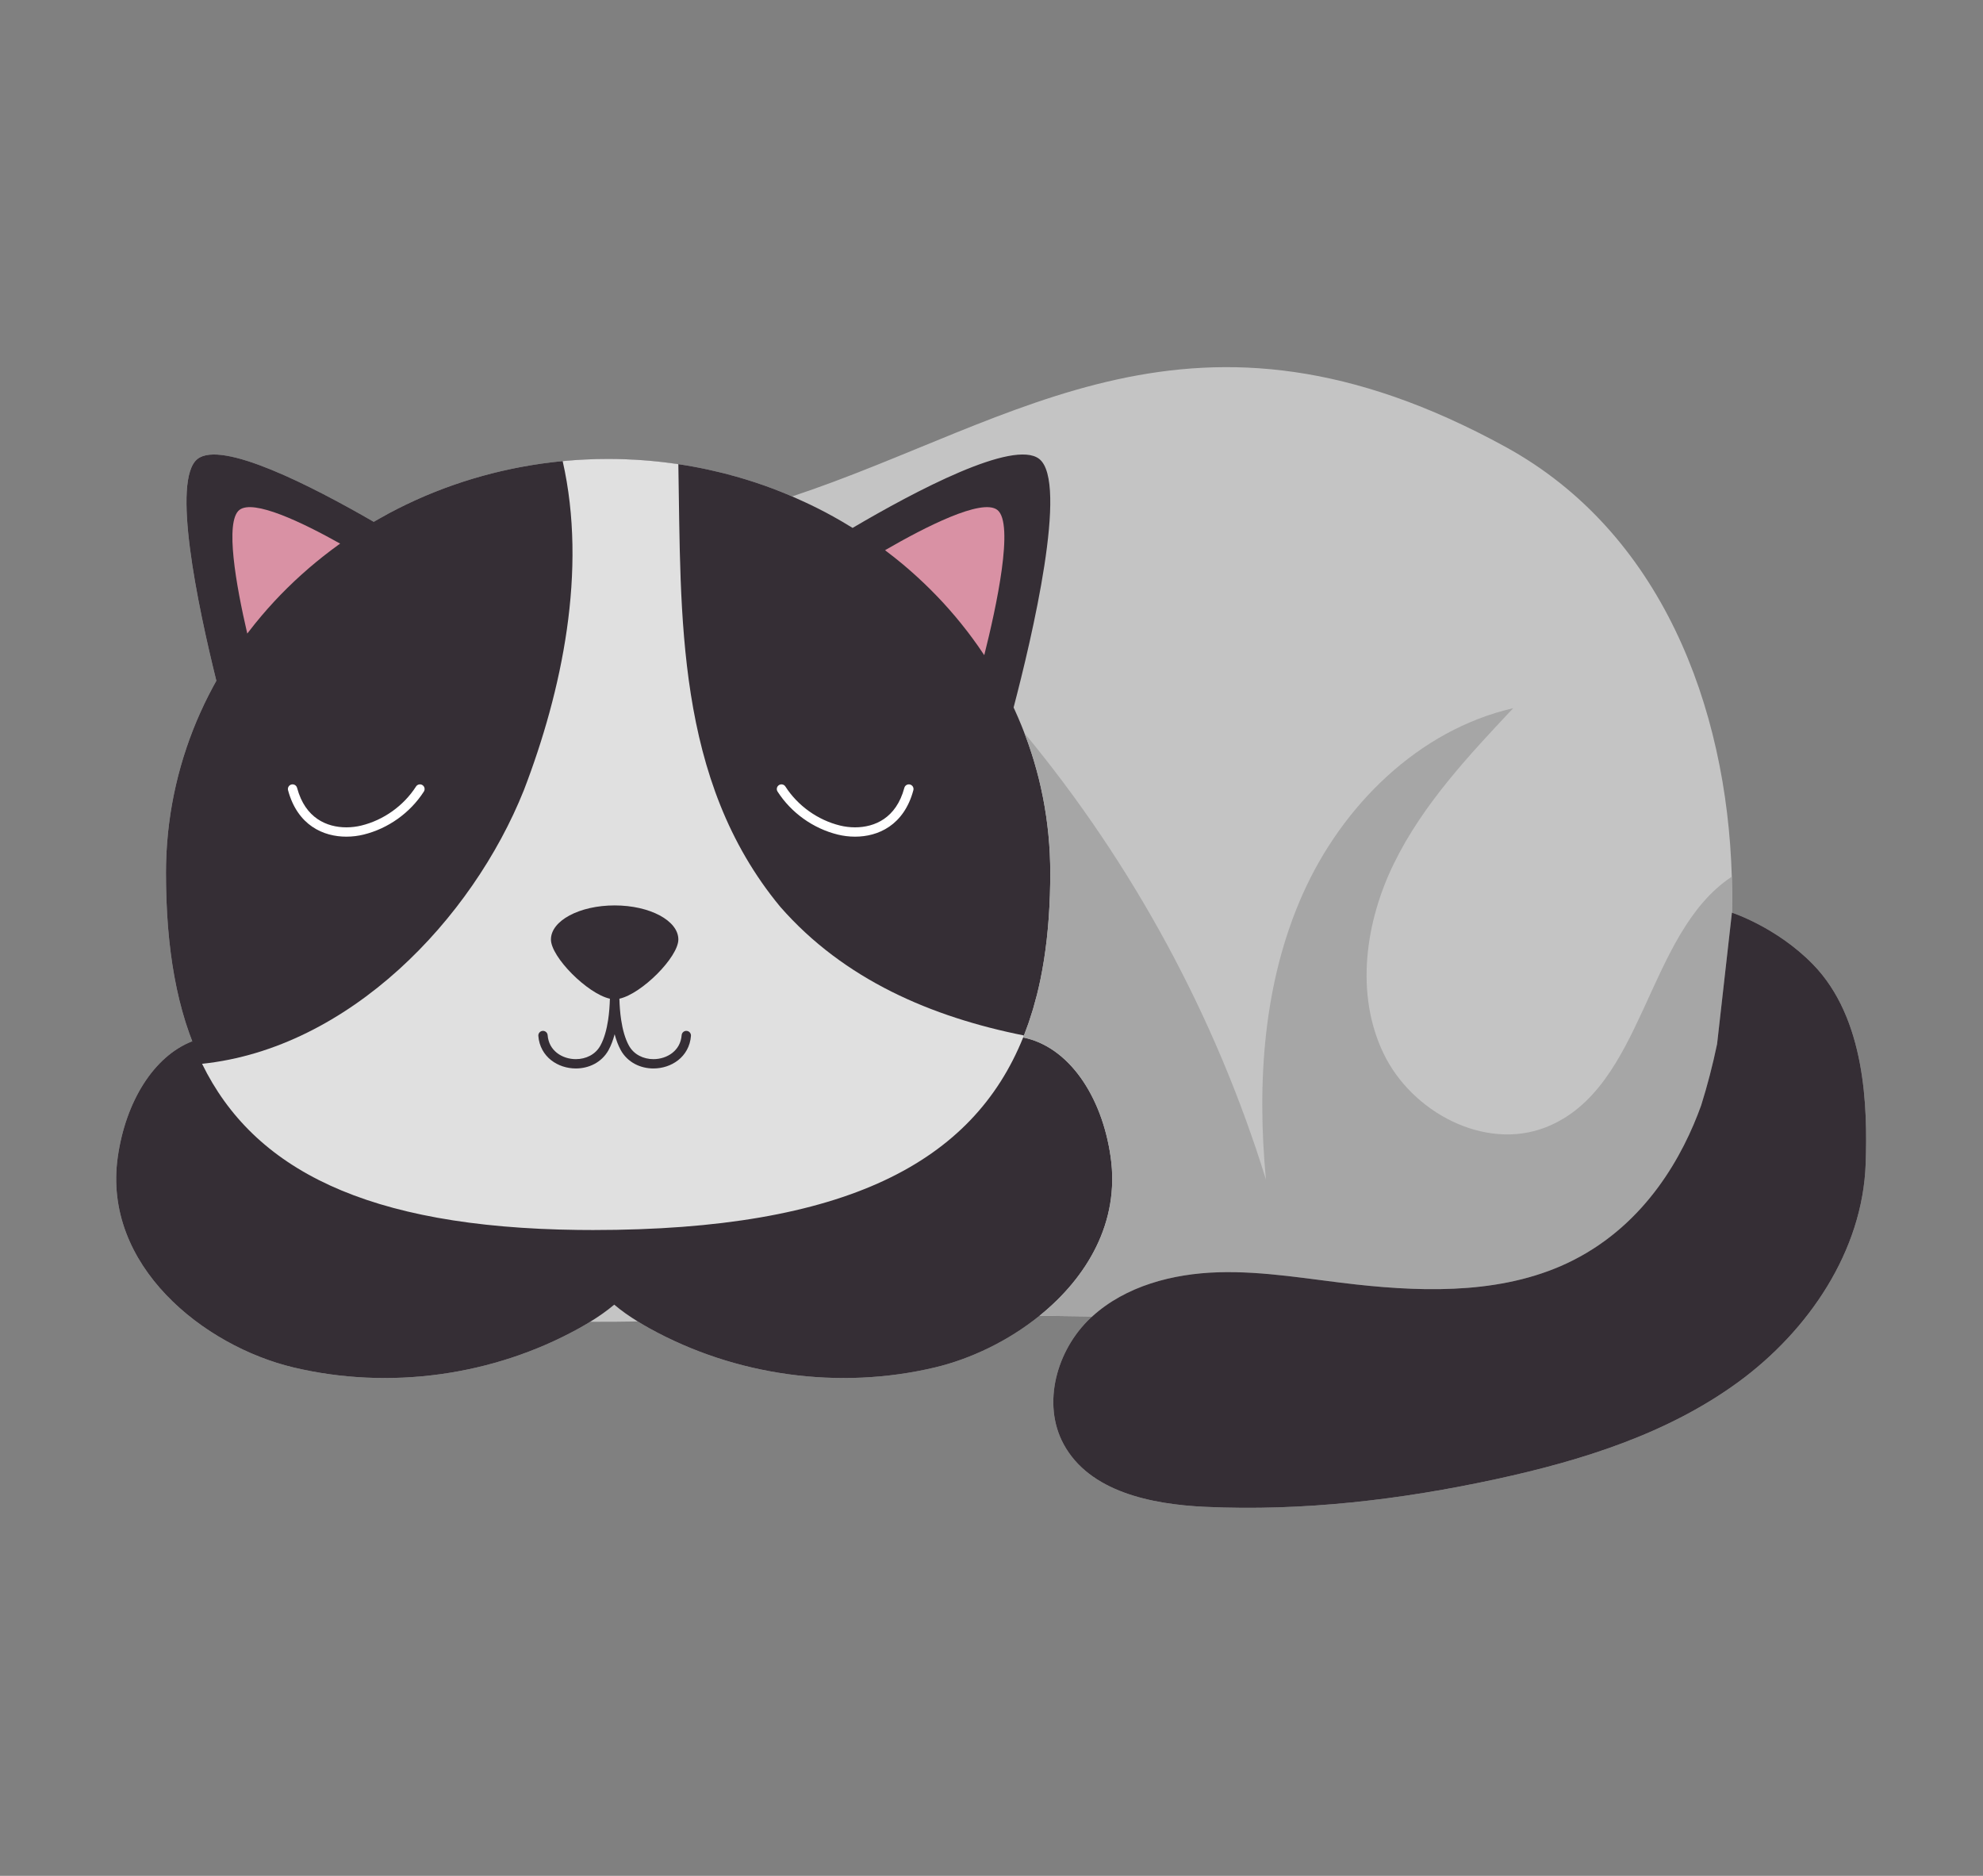 <?xml version="1.0" encoding="utf-8"?>
<!-- Generator: Adobe Illustrator 27.5.0, SVG Export Plug-In . SVG Version: 6.00 Build 0)  -->
<svg version="1.1" id="Capa_1" xmlns="http://www.w3.org/2000/svg" xmlns:xlink="http://www.w3.org/1999/xlink" x="0px" y="0px"
	 viewBox="0 0 2182 2064" style="enable-background:new 0 0 2182 2064;" xml:space="preserve">
<rect x="0" y="0" width="2182" height="2064" fill="#808080" stroke="none"/>
<g>
	<path style="fill:#C4C4C4;" d="M1994.671,1060.846c-39.948-40.816-88.95-56.672-88.95-56.672l-0.005,0.044
		c0.279-13.158,0.247-26.367-0.128-39.594c-5.438-187.912-78.182-379.311-248.907-472.882
		c-342.605-187.807-536.066-28.251-784.996,54.468c-6.886-2.954-13.86-5.757-20.913-8.415c-0.046-0.017-0.093-0.036-0.139-0.053
		c-6.495-2.445-13.061-4.756-19.692-6.944c-0.218-0.072-0.435-0.144-0.653-0.215c-6.622-2.175-13.307-4.223-20.057-6.134
		c-0.09-0.026-0.182-0.05-0.272-0.076c-20.631-5.828-41.836-10.411-63.524-13.651c-0.005-0.001-0.008-0.002-0.013-0.002v0.001
		c-25.169-3.76-50.973-5.739-77.273-5.739c-16.887,0-33.573,0.808-50.017,2.379l0,0c-0.009,0.001-0.018,0.002-0.028,0.003
		c-7.372,0.705-14.69,1.581-21.961,2.59c-0.39,0.055-0.784,0.099-1.174,0.154c-6.962,0.983-13.867,2.125-20.729,3.381
		c-0.731,0.133-1.466,0.257-2.196,0.393c-6.644,1.246-13.233,2.633-19.777,4.129c-0.901,0.206-1.802,0.406-2.7,0.617
		c-6.435,1.508-12.816,3.142-19.147,4.887c-0.94,0.26-1.878,0.52-2.815,0.784c-6.304,1.777-12.553,3.667-18.747,5.674
		c-0.894,0.29-1.784,0.587-2.675,0.881c-6.24,2.061-12.427,4.226-18.547,6.516c-0.74,0.277-1.473,0.566-2.212,0.846
		c-6.264,2.377-12.473,4.855-18.604,7.467c-0.458,0.195-0.909,0.401-1.366,0.597c-12.852,5.519-25.403,11.542-37.622,18.052
		c-0.346,0.184-0.696,0.36-1.041,0.544c-5.587,2.993-11.089,6.106-16.534,9.297c-68.665-39.697-167.245-90.048-193.894-69.193
		c-28.767,22.513-0.213,159.659,20.703,244.087c-1.059,1.889-2.115,3.779-3.147,5.683c-0.383,0.708-0.753,1.423-1.132,2.132
		c-2.98,5.577-5.861,11.207-8.601,16.911c-0.233,0.485-0.452,0.976-0.684,1.461c-2.842,5.973-5.573,12.002-8.145,18.108
		c-0.017,0.039-0.032,0.078-0.048,0.118c-2.566,6.094-4.974,12.263-7.263,18.483c-0.179,0.486-0.369,0.966-0.547,1.454
		c-2.173,5.971-4.194,12.008-6.107,18.088c-0.246,0.779-0.502,1.553-0.742,2.334c-1.827,5.927-3.514,11.91-5.087,17.934
		c-0.245,0.939-0.495,1.877-0.735,2.818c-1.514,5.961-2.896,11.968-4.158,18.017c-0.21,1.008-0.417,2.016-0.619,3.026
		c-1.218,6.062-2.313,12.164-3.271,18.307c-0.153,0.974-0.292,1.949-0.438,2.925c-0.929,6.236-1.738,12.507-2.394,18.822
		c-0.088,0.84-0.157,1.685-0.24,2.526c-0.636,6.496-1.15,13.023-1.491,19.595c-0.029,0.558-0.042,1.119-0.068,1.677
		c-0.331,6.877-0.525,13.787-0.525,20.74c0,0.017-0.001,0.035-0.001,0.053c0,0.098,0.003,0.194,0.003,0.292
		c0.002,4.528,0.048,9.009,0.121,13.465c0.023,1.407,0.058,2.8,0.087,4.199c0.07,3.264,0.16,6.51,0.268,9.736
		c0.049,1.437,0.097,2.875,0.154,4.305c0.15,3.776,0.328,7.525,0.534,11.247c0.038,0.696,0.067,1.401,0.107,2.095
		c0.257,4.395,0.56,8.746,0.898,13.064c0.088,1.123,0.189,2.234,0.283,3.351c0.273,3.273,0.569,6.526,0.891,9.755
		c0.127,1.279,0.257,2.556,0.391,3.828c0.365,3.44,0.76,6.853,1.181,10.242c0.1,0.802,0.189,1.614,0.293,2.413
		c0.543,4.219,1.132,8.398,1.766,12.536c0.106,0.694,0.225,1.376,0.334,2.068c0.54,3.429,1.112,6.829,1.716,10.201
		c0.191,1.069,0.387,2.133,0.585,3.196c0.603,3.239,1.237,6.45,1.901,9.635c0.166,0.801,0.325,1.609,0.496,2.406
		c0.863,4.033,1.769,8.029,2.734,11.976c0.024,0.097,0.05,0.192,0.074,0.289c0.919,3.751,1.895,7.454,2.907,11.127
		c0.236,0.857,0.48,1.707,0.721,2.559c0.872,3.081,1.777,6.134,2.717,9.159c0.236,0.761,0.466,1.526,0.707,2.283
		c2.164,6.812,4.485,13.495,7.005,20.02c-42.354,16.533-73.191,66.233-81.9,127.226c-17.072,119.556,94.643,208.172,193.373,231.648
		c105.285,25.036,219.721,9.315,314.353-43.185c4.069-2.257,8.098-4.636,12.096-7.079c16.906,0.115,34.344-0.029,52.298-0.358
		c4.184,2.57,8.405,5.071,12.67,7.437c94.634,52.5,209.069,68.221,314.354,43.185c39.32-9.349,80.674-29.059,115.157-56.912
		c18.88,0.288,38.245,0.564,57.981,0.788c-0.665,0.605-1.361,1.167-2.017,1.785c-37.011,34.907-53.722,94.063-29.488,138.796
		c28.318,52.272,96.312,66.163,155.698,68.924c107.548,5.001,215.411-7.729,320.624-30.577
		c93.932-20.398,188.047-49.814,265.7-106.464c77.653-56.65,137.228-144.448,140.504-240.512
		C2054.997,1218.822,2053.078,1120.52,1994.671,1060.846z"/>
	<path style="fill:#352E35;" d="M1222.111,1272.952c-9.667-67.699-46.6-121.464-96.28-131.423c0.29-0.722,0.539-1.475,0.825-2.2
		c0.018,0.004,0.036,0.008,0.054,0.012c1.058-2.679,2.011-5.438,3.006-8.164c0.676-1.849,1.393-3.667,2.04-5.537
		c1.115-3.226,2.136-6.525,3.168-9.815c0.588-1.878,1.224-3.719,1.785-5.617c1.018-3.439,1.936-6.955,2.867-10.462
		c0.481-1.811,1.012-3.583,1.469-5.412c1.337-5.346,2.582-10.766,3.727-16.266c0.001-0.007,0.003-0.013,0.004-0.02
		c1.466-7.053,2.769-14.236,3.927-21.539c0.058-0.366,0.112-0.734,0.17-1.1c1.092-6.995,2.046-14.105,2.866-21.327
		c0.064-0.558,0.126-1.117,0.189-1.677c0.785-7.12,1.444-14.35,1.976-21.688c0.044-0.603,0.091-1.203,0.133-1.807
		c0.518-7.447,0.911-15.004,1.178-22.67c0.016-0.455,0.038-0.904,0.053-1.361c0.267-8.081,0.406-16.278,0.406-24.601
		c0-6.588-0.184-13.136-0.479-19.656c-0.034-0.744-0.053-1.491-0.091-2.234c-0.313-6.19-0.778-12.342-1.353-18.465
		c-0.095-1.009-0.185-2.019-0.287-3.026c-0.608-6.016-1.341-11.997-2.197-17.943c-0.145-1.003-0.298-2.003-0.45-3.004
		c-0.909-6.014-1.925-11.996-3.083-17.933c-0.145-0.741-0.306-1.477-0.454-2.217c-1.248-6.222-2.6-12.41-4.116-18.54
		c-0.013-0.054-0.028-0.107-0.041-0.161c-1.528-6.168-3.213-12.28-5.005-18.349c-0.177-0.598-0.341-1.2-0.52-1.797
		c-1.745-5.815-3.628-11.574-5.611-17.292c-0.299-0.86-0.591-1.722-0.895-2.58c-1.985-5.608-4.083-11.167-6.292-16.676
		c-0.344-0.857-0.693-1.71-1.041-2.564c-2.273-5.566-4.644-11.085-7.141-16.544c-0.284-0.621-0.58-1.236-0.867-1.856l-0.451-0.965
		c20.192-76.939,60.647-248.108,28.205-273.498c-28.172-22.048-136.751,35.493-205.372,75.888c0,0-5.498-3.419-11.244-6.784
		c-0.303-0.176-0.604-0.353-0.907-0.529c-5.788-3.373-11.653-6.641-17.599-9.789c-0.131-0.07-0.265-0.138-0.397-0.208
		c-5.319-2.81-10.717-5.501-16.157-8.127c-1.802-0.869-3.625-1.705-5.439-2.554c-3.759-1.759-7.541-3.478-11.354-5.147
		c-1.936-0.848-3.875-1.69-5.825-2.515c-6.089-2.575-12.221-5.077-18.441-7.42c-0.046-0.017-0.093-0.036-0.139-0.053
		c-6.495-2.445-13.061-4.757-19.692-6.944c-0.218-0.072-0.435-0.144-0.653-0.215c-6.622-2.175-13.308-4.223-20.057-6.134
		c-0.09-0.026-0.182-0.05-0.272-0.076c-20.63-5.828-41.837-10.411-63.524-13.651c-0.005-0.001-0.008-0.002-0.013-0.002v0.001
		c-25.169-3.76-50.973-5.739-77.273-5.739c-16.887,0-33.573,0.808-50.017,2.379l0,0c-0.009,0.001-0.018,0.002-0.028,0.003
		c-7.372,0.705-14.69,1.581-21.961,2.59c-0.39,0.055-0.784,0.099-1.174,0.154c-6.962,0.983-13.868,2.125-20.729,3.381
		c-0.731,0.133-1.466,0.257-2.196,0.393c-6.644,1.246-13.233,2.633-19.777,4.129c-0.901,0.206-1.802,0.406-2.7,0.617
		c-6.435,1.508-12.817,3.142-19.147,4.887c-0.94,0.26-1.878,0.52-2.815,0.784c-6.304,1.777-12.553,3.667-18.747,5.674
		c-0.894,0.29-1.784,0.587-2.675,0.881c-6.24,2.061-12.427,4.226-18.547,6.516c-0.74,0.277-1.473,0.566-2.212,0.846
		c-6.264,2.378-12.473,4.855-18.604,7.467c-0.458,0.195-0.909,0.401-1.366,0.597c-12.852,5.519-25.403,11.543-37.622,18.052
		c-0.346,0.184-0.696,0.36-1.041,0.544c-5.857,3.138-16.534,9.297-16.534,9.297c-68.665-39.697-167.245-90.048-193.894-69.193
		c-28.767,22.513-0.213,159.659,20.703,244.087c0,0-0.212,0.264-3.147,5.683c-0.383,0.708-0.753,1.423-1.132,2.132
		c-2.98,5.576-5.862,11.207-8.601,16.911c-0.233,0.485-0.452,0.976-0.684,1.461c-2.842,5.973-5.573,12.003-8.145,18.108
		c-0.017,0.039-0.032,0.078-0.048,0.118c-2.566,6.094-4.974,12.263-7.263,18.483c-0.179,0.486-0.369,0.966-0.547,1.454
		c-2.173,5.971-4.194,12.008-6.107,18.088c-0.246,0.779-0.502,1.553-0.742,2.334c-1.827,5.927-3.514,11.91-5.087,17.934
		c-0.245,0.939-0.495,1.877-0.735,2.818c-1.514,5.961-2.896,11.968-4.158,18.017c-0.21,1.008-0.417,2.016-0.619,3.026
		c-1.218,6.062-2.313,12.164-3.271,18.307c-0.153,0.974-0.292,1.949-0.438,2.925c-0.929,6.236-1.738,12.507-2.394,18.822
		c-0.088,0.84-0.157,1.685-0.24,2.526c-0.636,6.495-1.15,13.023-1.491,19.595c-0.029,0.558-0.042,1.119-0.068,1.677
		c-0.331,6.877-0.525,13.787-0.525,20.74c0,0.017-0.001,0.035-0.001,0.053c0,0.098,0.003,0.194,0.003,0.292
		c0.002,4.528,0.048,9.009,0.121,13.465c0.023,1.407,0.058,2.8,0.087,4.199c0.07,3.264,0.16,6.51,0.268,9.736
		c0.049,1.437,0.097,2.875,0.154,4.305c0.15,3.776,0.328,7.526,0.534,11.247c0.038,0.696,0.067,1.401,0.107,2.095
		c0.257,4.395,0.56,8.746,0.898,13.064c0.088,1.123,0.189,2.234,0.283,3.351c0.273,3.273,0.569,6.526,0.891,9.755
		c0.127,1.279,0.257,2.556,0.391,3.828c0.365,3.44,0.76,6.853,1.181,10.242c0.1,0.802,0.189,1.614,0.293,2.413
		c0.543,4.219,1.132,8.399,1.766,12.536c0.106,0.694,0.225,1.376,0.334,2.068c0.54,3.429,1.112,6.83,1.716,10.201
		c0.191,1.069,0.387,2.133,0.585,3.196c0.603,3.238,1.237,6.45,1.901,9.635c0.166,0.801,0.325,1.609,0.496,2.406
		c0.863,4.033,1.769,8.029,2.734,11.976c0.024,0.097,0.05,0.192,0.074,0.289c0.919,3.751,1.895,7.454,2.907,11.127
		c0.236,0.857,0.48,1.707,0.721,2.559c0.872,3.081,1.777,6.134,2.717,9.159c0.236,0.761,0.466,1.526,0.707,2.283
		c1.178,3.708,2.41,7.374,3.692,10.998c0.057,0.161,0.119,0.319,0.176,0.48c1.249,3.512,2.542,6.988,3.892,10.419
		c-0.248-0.629-0.511-1.245-0.756-1.877c-42.354,16.533-73.191,66.233-81.9,127.226c-17.072,119.556,94.643,208.172,193.373,231.648
		c105.285,25.036,219.721,9.315,314.353-43.185c4.069-2.257,8.098-4.636,12.096-7.079c9.264-5.66,18.209-11.876,26.436-18.836
		c8.056,6.815,16.802,12.912,25.862,18.478c4.184,2.57,8.405,5.071,12.67,7.437c94.634,52.5,209.069,68.221,314.354,43.185
		c39.32-9.349,80.674-29.059,115.157-56.912C1195.999,1405.605,1232.384,1344.895,1222.111,1272.952z"/>
	<path style="fill:#E0E0E0;" d="M858.558,997.762c-115.854-139.99-109.068-320.857-112.137-487.044
		c-25.169-3.76-50.973-5.739-77.273-5.739c-16.887,0-33.573,0.808-50.017,2.379c27.334,120.464-0.844,253.271-42.721,362.154
		c-56.823,142.055-192.342,284.004-354.066,300.992c56.693,116.018,180.785,180.001,414.04,182.802
		c5.333,0.064,10.716,0.1,16.164,0.1c278.802,0,417.954-74.71,473.285-211.877c0.29-0.722,0.539-1.475,0.825-2.2
		C1025.335,1119.094,928.844,1078.088,858.558,997.762z"/>
	<path style="fill:#A6A6A6;" d="M1492.245,1413.325c80.676,8.854,166.603,9.983,238.967-26.766
		c80.482-40.872,120.932-115.508,140.654-170.302c6.815-21.69,12.687-44.28,17.539-67.544l16.311-144.497
		c0.279-13.158,0.247-26.367-0.128-39.594c-94.854,62.637-95.778,233.055-204.687,275.736
		c-67.1,26.265-147.743-16.57-178.729-81.669c-31.036-65.049-20.007-143.896,11.646-208.637
		c31.703-64.74,81.823-118.297,131.224-170.828c-104.036,23.906-188.116,107.012-231.567,204.533
		c-43.502,97.521-50.531,207.867-40.476,314.16c-55.311-179.04-146.312-346.99-265.778-491.349c1.335,3.485,2.626,6.99,3.873,10.513
		c0.304,0.858,0.597,1.72,0.895,2.58c1.982,5.718,3.866,11.477,5.611,17.292c0.179,0.597,0.343,1.199,0.52,1.797
		c1.791,6.07,3.477,12.181,5.005,18.349c0.013,0.054,0.028,0.107,0.041,0.161c1.515,6.13,2.868,12.318,4.116,18.54
		c0.148,0.74,0.309,1.476,0.454,2.217c1.158,5.937,2.174,11.919,3.083,17.933c0.152,1.001,0.305,2.001,0.45,3.004
		c0.855,5.946,1.589,11.927,2.197,17.943c0.102,1.008,0.192,2.017,0.287,3.026c0.575,6.123,1.04,12.274,1.353,18.465
		c0.038,0.743,0.057,1.49,0.091,2.234c0.296,6.52,0.48,13.067,0.48,19.655c0,8.324-0.14,16.52-0.406,24.602
		c-0.015,0.456-0.037,0.906-0.053,1.361c-0.268,7.667-0.66,15.224-1.178,22.67c-0.042,0.605-0.09,1.204-0.133,1.807
		c-0.533,7.337-1.191,14.567-1.976,21.688c-0.063,0.56-0.125,1.118-0.189,1.677c-0.82,7.222-1.773,14.332-2.866,21.327
		c-0.058,0.366-0.112,0.734-0.17,1.1c-1.157,7.303-2.46,14.486-3.927,21.539c-0.001,0.007-0.003,0.013-0.004,0.02
		c-1.145,5.5-2.39,10.92-3.727,16.266c-0.457,1.829-0.987,3.601-1.469,5.412c-0.931,3.507-1.849,7.023-2.867,10.462
		c-0.562,1.898-1.196,3.74-1.785,5.617c-1.032,3.29-2.052,6.589-3.168,9.815c-0.647,1.87-1.364,3.688-2.04,5.537
		c-0.995,2.726-1.948,5.485-3.006,8.164c-0.019-0.004-0.036-0.008-0.054-0.012c-0.286,0.725-0.535,1.478-0.825,2.2
		c49.68,9.959,86.612,63.724,96.28,131.423c10.273,71.942-26.112,132.653-78.216,174.736c18.88,0.288,38.245,0.564,57.981,0.788
		c36.894-33.56,88.545-47.047,138.496-48.576C1391.223,1398.344,1441.673,1407.775,1492.245,1413.325z"/>
	<path style="fill:#D991A4;" d="M280.455,686.426c0.484-0.6,0.978-1.191,1.465-1.788c4.031-4.951,8.151-9.836,12.39-14.625
		c0.306-0.346,0.622-0.684,0.93-1.029c4.451-4.998,8.998-9.917,13.669-14.73c0.008-0.007,0.014-0.015,0.022-0.022
		c4.653-4.795,9.432-9.48,14.298-14.084c0.375-0.356,0.743-0.719,1.12-1.074c4.671-4.391,9.452-8.68,14.311-12.891
		c0.595-0.515,1.18-1.036,1.777-1.548c4.765-4.089,9.625-8.079,14.56-11.99c0.72-0.57,1.437-1.142,2.159-1.708
		c4.908-3.842,9.899-7.592,14.968-11.254c0.716-0.518,1.431-1.036,2.151-1.55c-42.235-23.637-95.47-49.08-110.855-37.039
		c-16.232,12.703-3.642,83.02,8.664,136.018C274.817,693.509,277.615,689.951,280.455,686.426z"/>
	<path style="fill:#D991A4;" d="M993.378,620.849c0.244,0.204,0.491,0.406,0.735,0.61c4.917,4.132,9.735,8.361,14.467,12.675
		c0.406,0.37,0.812,0.74,1.217,1.112c4.668,4.285,9.247,8.652,13.728,13.109c0.348,0.347,0.691,0.697,1.038,1.044
		c4.567,4.571,9.048,9.217,13.412,13.961c0.069,0.075,0.136,0.152,0.205,0.227c8.885,9.669,17.332,19.698,25.336,30.047
		c0.322,0.416,0.648,0.827,0.968,1.243c3.746,4.878,7.381,9.835,10.924,14.854c0.439,0.622,0.878,1.243,1.314,1.868
		c2.141,3.067,4.244,6.159,6.307,9.277c13.305-52.813,33.246-145.048,14.419-159.783c-16.98-13.289-80.058,19.071-123.568,44.278
		c0.642,0.484,1.245,1.01,1.885,1.496C981.742,611.415,987.641,616.048,993.378,620.849z"/>
	<path style="fill:#352E35;" d="M606.224,1033.723c0,19.277,40.15,59.69,64.876,65.166c-0.197,7.352-0.751,15.451-1.955,23.391
		c-1.564,10.402-4.282,20.499-8.462,28.093c-2.796,5.083-6.767,8.767-11.461,11.265c-4.688,2.491-10.114,3.743-15.58,3.742
		c-7.584,0.008-15.164-2.426-20.821-6.89c-5.658-4.494-9.528-10.8-10.227-19.484c-0.218-2.825-2.683-4.939-5.507-4.722
		c-2.825,0.217-4.939,2.682-4.722,5.507c0.849,11.5,6.405,20.75,14.115,26.765c7.71,6.046,17.438,9.075,27.162,9.084
		c7.015-0.002,14.071-1.59,20.388-4.937c6.311-3.339,11.869-8.491,15.648-15.395c2.888-5.286,4.999-11.2,6.644-17.349
		c1.646,6.149,3.756,12.064,6.646,17.349c3.78,6.904,9.337,12.056,15.648,15.395c6.317,3.347,13.371,4.936,20.387,4.937
		c9.724-0.009,19.451-3.037,27.161-9.084c7.709-6.015,13.266-15.264,14.118-26.765c0.217-2.825-1.897-5.29-4.722-5.507
		c-2.825-0.218-5.29,1.896-5.507,4.721c-0.701,8.684-4.572,14.99-10.23,19.485c-5.657,4.464-13.237,6.898-20.82,6.89
		c-5.466,0.001-10.891-1.251-15.579-3.742c-4.694-2.498-8.665-6.181-11.46-11.265c-4.183-7.594-6.901-17.692-8.464-28.095
		c-1.203-7.939-1.758-16.037-1.955-23.389c24.726-5.474,64.877-45.889,64.877-65.167c0-20.703-31.384-37.485-70.098-37.485
		C637.608,996.238,606.224,1013.02,606.224,1033.723z"/>
	<path style="fill:#FFFFFF;" d="M921.894,918.303c5.84,1.431,12.272,2.286,18.963,2.286c12.444,0,25.875-2.973,37.598-10.985
		c11.73-7.993,21.479-21.047,26.557-40.107c0.732-2.737-0.891-5.55-3.627-6.282c-2.736-0.734-5.55,0.89-6.282,3.627
		c-4.609,17.087-12.815,27.678-22.441,34.294c-9.633,6.595-20.958,9.193-31.805,9.194c-5.811,0.001-11.457-0.75-16.519-1.992
		c-24.453-5.982-46.538-21.753-60.131-42.941c-1.532-2.383-4.706-3.074-7.089-1.543c-2.383,1.531-3.074,4.705-1.543,7.089l0,0
		C870.658,894.397,894.813,911.647,921.894,918.303z"/>
	<path style="fill:#FFFFFF;" d="M381.12,910.33c-10.847,0-22.174-2.599-31.806-9.194c-9.625-6.616-17.83-17.206-22.437-34.294
		c-0.734-2.737-3.546-4.361-6.283-3.628c-2.737,0.733-4.361,3.546-3.628,6.283c5.076,19.06,14.825,32.114,26.555,40.107
		c11.723,8.012,25.154,10.986,37.599,10.985c6.69,0,13.123-0.855,18.964-2.286c27.081-6.656,51.236-23.906,66.32-47.361
		c1.53-2.384,0.84-5.557-1.544-7.088c-2.384-1.531-5.558-0.84-7.089,1.544l0-0.001c-13.594,21.188-35.678,36.959-60.131,42.941
		C392.577,909.58,386.932,910.331,381.12,910.33z"/>
	<path style="fill:#352E35;" d="M1994.671,1060.846c-39.948-40.816-88.95-56.672-88.95-56.672l-0.005,0.044l-16.311,144.497
		c-4.852,23.264-10.724,45.854-17.539,67.544c-19.722,54.794-60.172,129.43-140.654,170.302
		c-72.364,36.75-158.291,35.62-238.967,26.766c-50.572-5.55-101.022-14.982-151.874-13.424
		c-49.952,1.53-101.602,15.016-138.496,48.576c-0.665,0.605-1.361,1.167-2.017,1.785c-37.011,34.907-53.722,94.063-29.488,138.796
		c28.318,52.272,96.312,66.163,155.698,68.924c107.548,5.001,215.411-7.729,320.624-30.577
		c93.932-20.398,188.047-49.814,265.7-106.464c77.653-56.65,137.228-144.448,140.504-240.512
		C2054.997,1218.822,2053.078,1120.52,1994.671,1060.846z"/>
</g>
</svg>
